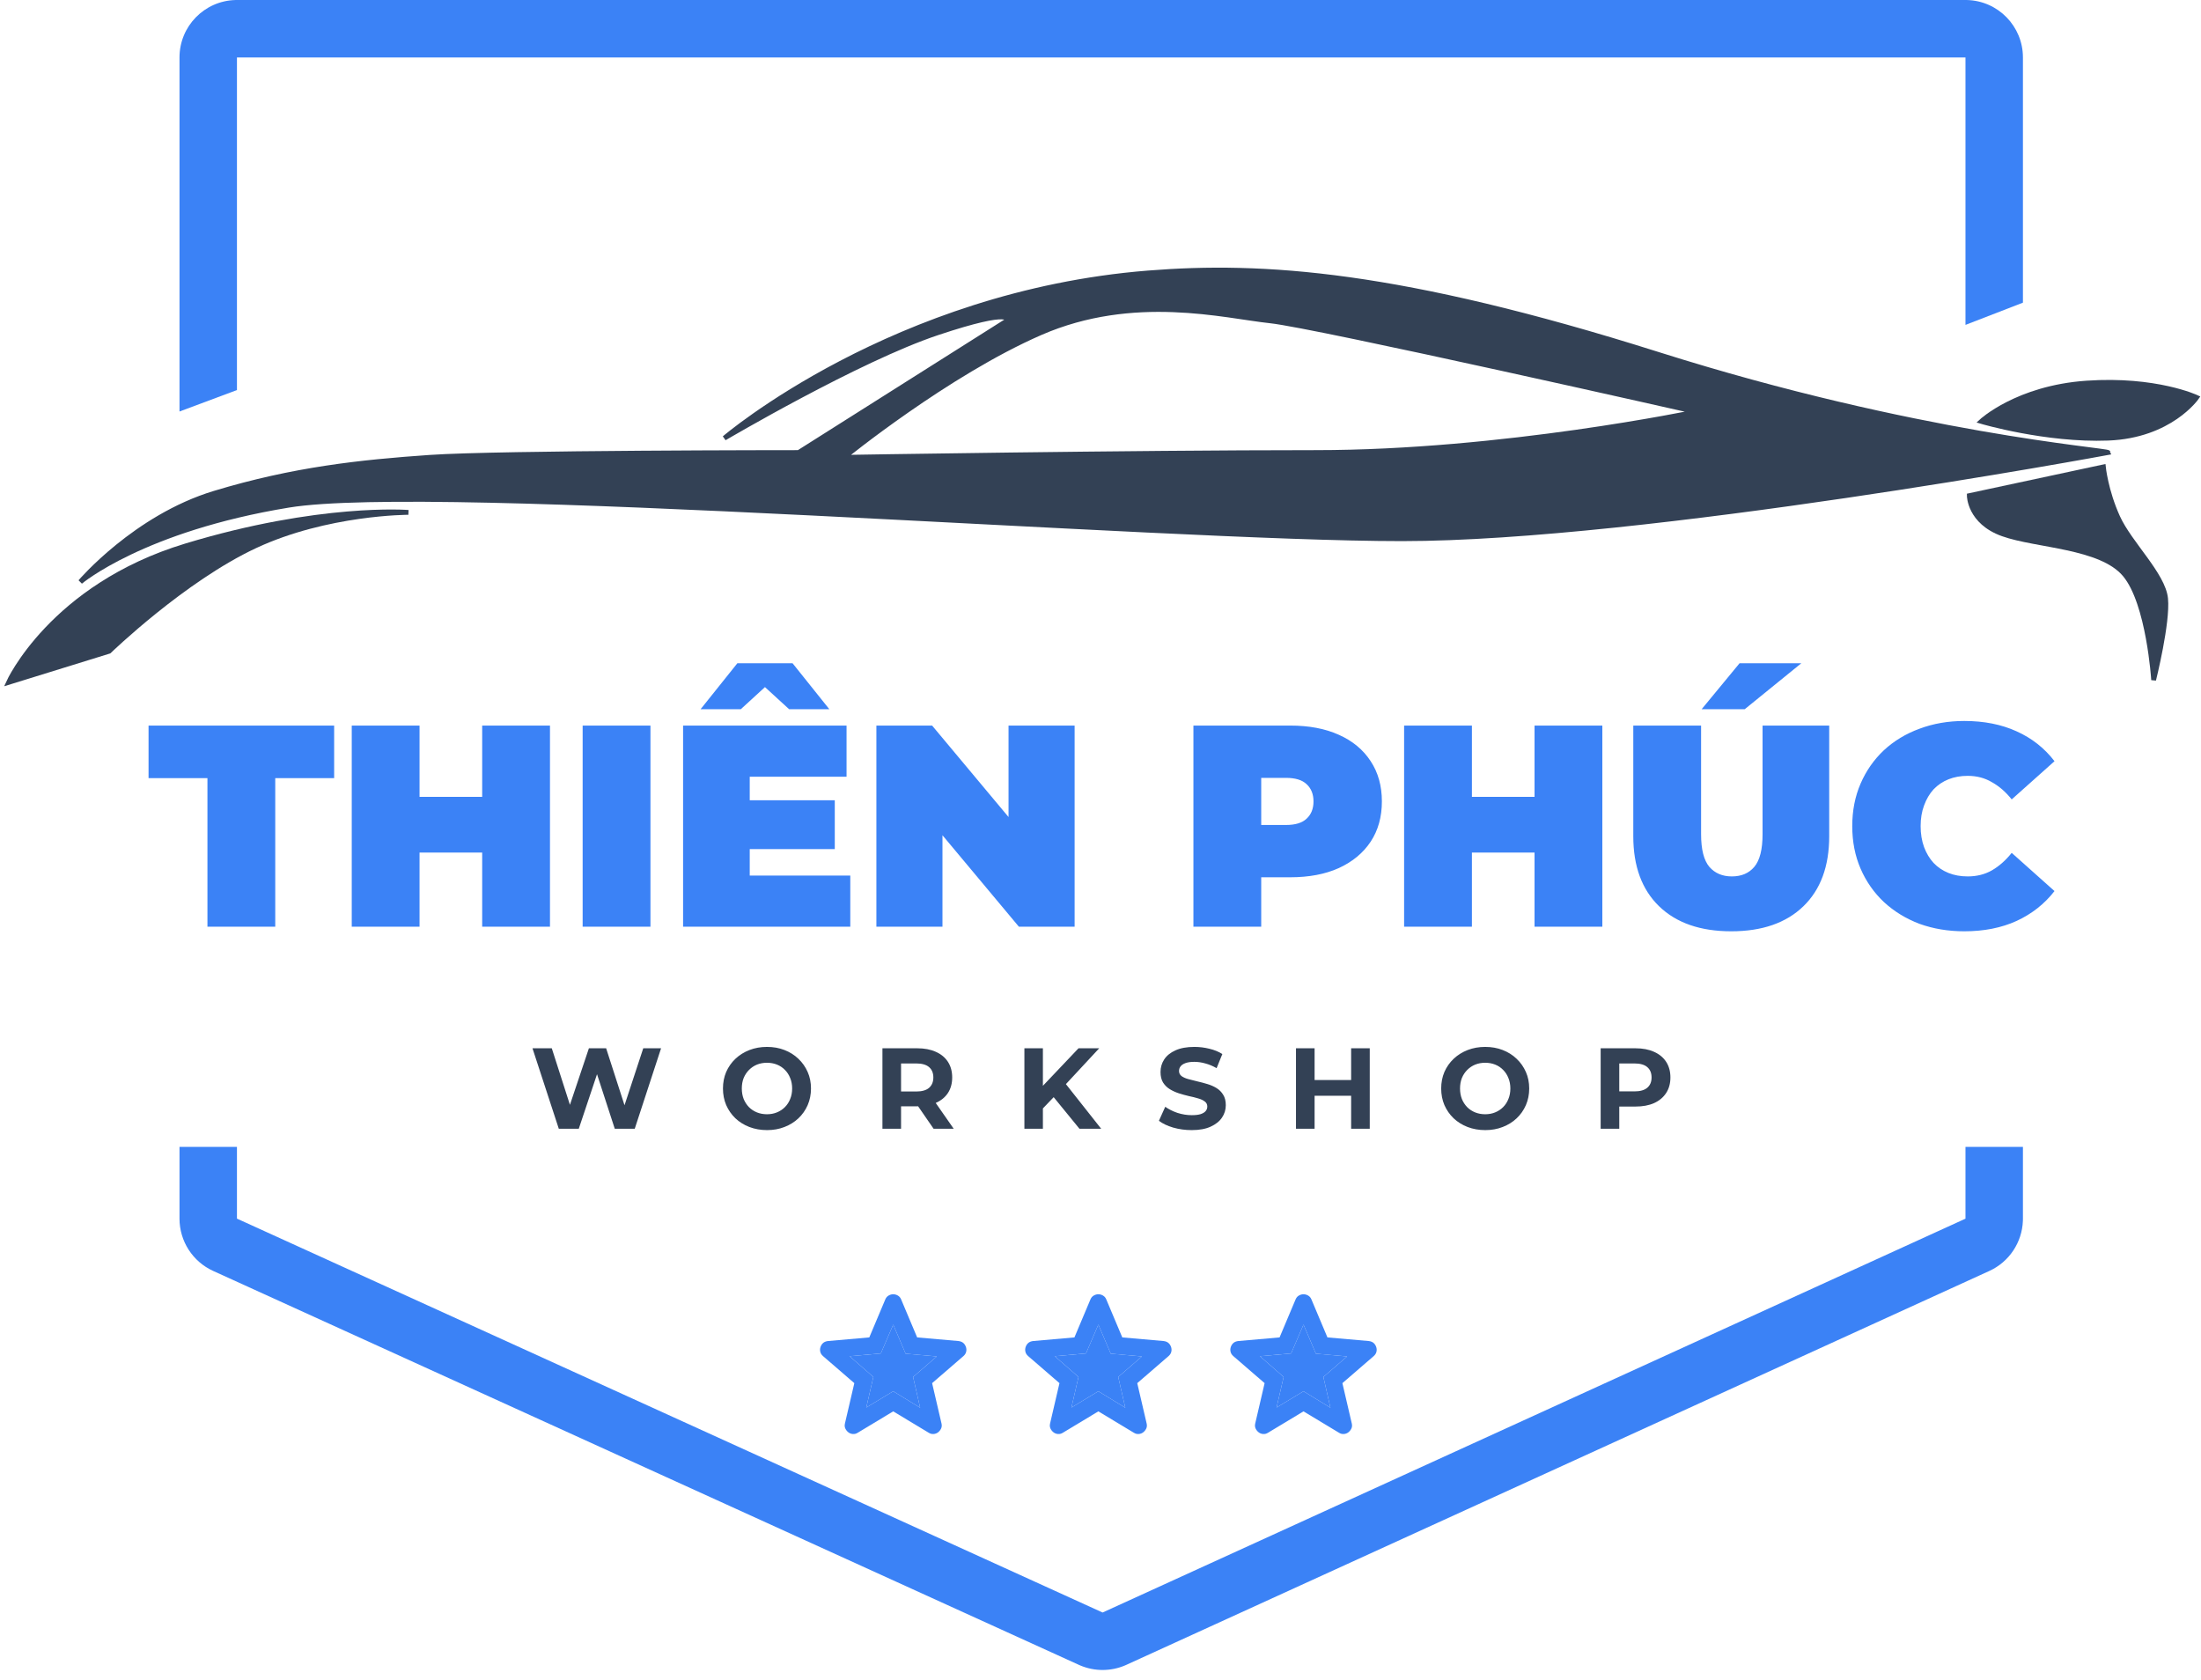 <svg width="515" height="393" viewBox="0 0 515 393" fill="none" xmlns="http://www.w3.org/2000/svg">
<path fill-rule="evenodd" clip-rule="evenodd" d="M328.022 126.039C384.6 126.039 493.273 105.873 493.273 105.873C493.091 105.292 448.459 102.036 387.961 82.906C327.462 63.776 295.474 61.718 268.643 63.86C209.081 68.616 169.492 102.512 169.492 102.512C169.492 102.512 200.862 84.026 219.348 77.864C237.834 71.702 235.593 75.064 235.593 75.064L186.858 105.873C186.858 105.873 116.836 105.873 100.591 106.993C84.346 108.114 68.661 109.794 50.175 115.396C31.689 120.998 18.805 136.123 18.805 136.123C18.805 136.123 33.37 123.799 67.54 118.197C101.711 112.595 271.444 126.039 328.022 126.039ZM307.856 105.873C264.162 105.873 197.501 106.993 197.501 106.993C197.501 106.993 221.589 87.387 243.435 77.864C265.282 68.341 286.569 73.943 297.212 75.064C307.856 76.184 396.923 96.35 396.923 96.35C396.923 96.35 351.549 105.873 307.856 105.873Z" fill="#334155"/>
<path d="M463.584 98.591C463.584 98.591 471.987 90.748 488.232 89.628C504.477 88.508 514 92.989 514 92.989C514 92.989 507.838 101.952 493.273 102.512C478.709 103.072 463.584 98.591 463.584 98.591Z" fill="#334155"/>
<path d="M460.783 115.956L492.153 109.234C492.153 109.234 492.713 114.836 495.514 120.998C498.315 127.16 506.158 134.442 506.718 140.044C507.278 145.646 503.917 159.09 503.917 159.09C503.917 159.09 502.796 141.164 497.195 134.442C491.593 127.72 476.468 127.72 468.626 124.919C460.783 122.118 460.783 115.956 460.783 115.956Z" fill="#334155"/>
<path d="M2 159.65L25.527 152.368C25.527 152.368 42.893 135.562 59.698 127.72C76.503 119.877 95.549 119.877 95.549 119.877C95.549 119.877 74.823 118.197 43.453 127.72C12.083 137.243 2 159.65 2 159.65Z" fill="#334155"/>
<path fill-rule="evenodd" clip-rule="evenodd" d="M328.022 126.039C384.6 126.039 493.273 105.873 493.273 105.873C493.091 105.292 448.459 102.036 387.961 82.906C327.462 63.776 295.474 61.718 268.643 63.86C209.081 68.616 169.492 102.512 169.492 102.512C169.492 102.512 200.862 84.026 219.348 77.864C237.834 71.702 235.593 75.064 235.593 75.064L186.858 105.873C186.858 105.873 116.836 105.873 100.591 106.993C84.346 108.114 68.661 109.794 50.175 115.396C31.689 120.998 18.805 136.123 18.805 136.123C18.805 136.123 33.37 123.799 67.54 118.197C101.711 112.595 271.444 126.039 328.022 126.039ZM307.856 105.873C264.162 105.873 197.501 106.993 197.501 106.993C197.501 106.993 221.589 87.387 243.435 77.864C265.282 68.341 286.569 73.943 297.212 75.064C307.856 76.184 396.923 96.35 396.923 96.35C396.923 96.35 351.549 105.873 307.856 105.873Z" stroke="#334155" stroke-width="1.12"/>
<path d="M463.584 98.591C463.584 98.591 471.987 90.748 488.232 89.628C504.477 88.508 514 92.989 514 92.989C514 92.989 507.838 101.952 493.273 102.512C478.709 103.072 463.584 98.591 463.584 98.591Z" stroke="#334155" stroke-width="1.12"/>
<path d="M460.783 115.956L492.153 109.234C492.153 109.234 492.713 114.836 495.514 120.998C498.315 127.16 506.158 134.442 506.718 140.044C507.278 145.646 503.917 159.09 503.917 159.09C503.917 159.09 502.796 141.164 497.195 134.442C491.593 127.72 476.468 127.72 468.626 124.919C460.783 122.118 460.783 115.956 460.783 115.956Z" stroke="#334155" stroke-width="1.12"/>
<path d="M2 159.65L25.527 152.368C25.527 152.368 42.893 135.562 59.698 127.72C76.503 119.877 95.549 119.877 95.549 119.877C95.549 119.877 74.823 118.197 43.453 127.72C12.083 137.243 2 159.65 2 159.65Z" stroke="#334155" stroke-width="1.12"/>
<path d="M48.539 216.807V182.054H34.759V169.753H78.184V182.054H64.403V216.807H48.539ZM112.823 169.753H128.687V216.807H112.823V169.753ZM98.168 216.807H82.304V169.753H98.168V216.807ZM113.898 199.464H97.093V186.424H113.898V199.464ZM136.331 216.807V169.753H152.195V216.807H136.331ZM174.351 187.23H195.324V198.658H174.351V187.23ZM175.427 204.842H198.954V216.807H159.832V169.753H198.08V181.718H175.427V204.842ZM163.932 165.921L172.536 155.166H185.443L194.047 165.921H184.636L175.091 157.182H182.888L173.343 165.921H163.932ZM205.061 216.807V169.753H218.102L242.033 198.389H235.983V169.753H251.444V216.807H238.403L214.472 188.171H220.522V216.807H205.061ZM279.241 216.807V169.753H301.894C306.286 169.753 310.073 170.47 313.255 171.904C316.481 173.338 318.968 175.399 320.716 178.088C322.464 180.732 323.338 183.869 323.338 187.499C323.338 191.129 322.464 194.266 320.716 196.91C318.968 199.554 316.481 201.615 313.255 203.094C310.073 204.528 306.286 205.245 301.894 205.245H288.047L295.105 198.456V216.807H279.241ZM295.105 200.204L288.047 193.011H300.886C303.082 193.011 304.695 192.518 305.726 191.532C306.801 190.546 307.339 189.202 307.339 187.499C307.339 185.796 306.801 184.452 305.726 183.466C304.695 182.48 303.082 181.987 300.886 181.987H288.047L295.105 174.794V200.204ZM359.059 169.753H374.923V216.807H359.059V169.753ZM344.405 216.807H328.541V169.753H344.405V216.807ZM360.135 199.464H343.329V186.424H360.135V199.464ZM405.086 217.883C397.871 217.883 392.247 215.934 388.213 212.035C384.18 208.136 382.164 202.669 382.164 195.633V169.753H398.028V195.162C398.028 198.747 398.678 201.302 399.977 202.825C401.277 204.304 403.024 205.044 405.22 205.044C407.461 205.044 409.209 204.304 410.464 202.825C411.763 201.302 412.413 198.747 412.413 195.162V169.753H428.008V195.633C428.008 202.669 425.992 208.136 421.958 212.035C417.925 215.934 412.301 217.883 405.086 217.883ZM398.162 165.921L407.035 155.166H421.488L408.245 165.921H398.162ZM459.614 217.883C455.85 217.883 452.354 217.3 449.128 216.135C445.946 214.925 443.167 213.222 440.792 211.026C438.462 208.831 436.647 206.231 435.347 203.229C434.048 200.226 433.398 196.91 433.398 193.28C433.398 189.65 434.048 186.334 435.347 183.331C436.647 180.329 438.462 177.73 440.792 175.534C443.167 173.338 445.946 171.657 449.128 170.492C452.354 169.282 455.85 168.677 459.614 168.677C464.23 168.677 468.308 169.484 471.848 171.097C475.434 172.71 478.391 175.041 480.722 178.088L470.706 187.029C469.316 185.281 467.77 183.936 466.067 182.995C464.409 182.009 462.527 181.516 460.421 181.516C458.763 181.516 457.261 181.785 455.917 182.323C454.573 182.861 453.407 183.645 452.422 184.676C451.48 185.707 450.741 186.961 450.203 188.44C449.666 189.874 449.397 191.488 449.397 193.28C449.397 195.073 449.666 196.708 450.203 198.187C450.741 199.621 451.48 200.854 452.422 201.884C453.407 202.915 454.573 203.699 455.917 204.237C457.261 204.775 458.763 205.044 460.421 205.044C462.527 205.044 464.409 204.573 466.067 203.632C467.77 202.646 469.316 201.279 470.706 199.532L480.722 208.472C478.391 211.475 475.434 213.805 471.848 215.463C468.308 217.076 464.23 217.883 459.614 217.883Z" fill="#3B82F6"/>
<path d="M130.749 264.074L124.592 245.253H129.109L134.46 261.923H132.201L137.794 245.253H141.827L147.205 261.923H145.027L150.512 245.253H154.68L148.522 264.074H143.844L139.084 249.447H140.321L135.428 264.074H130.749ZM179.488 264.397C178 264.397 176.619 264.155 175.347 263.671C174.092 263.187 172.999 262.506 172.066 261.628C171.152 260.749 170.435 259.718 169.915 258.535C169.413 257.352 169.162 256.062 169.162 254.663C169.162 253.265 169.413 251.975 169.915 250.792C170.435 249.608 171.161 248.578 172.093 247.699C173.025 246.821 174.119 246.14 175.374 245.656C176.628 245.172 177.991 244.93 179.461 244.93C180.949 244.93 182.311 245.172 183.548 245.656C184.803 246.14 185.887 246.821 186.801 247.699C187.733 248.578 188.459 249.608 188.979 250.792C189.499 251.957 189.759 253.247 189.759 254.663C189.759 256.062 189.499 257.361 188.979 258.562C188.459 259.745 187.733 260.776 186.801 261.654C185.887 262.515 184.803 263.187 183.548 263.671C182.311 264.155 180.957 264.397 179.488 264.397ZM179.461 260.686C180.303 260.686 181.074 260.543 181.773 260.256C182.49 259.969 183.118 259.557 183.655 259.019C184.193 258.482 184.605 257.845 184.892 257.11C185.197 256.375 185.349 255.56 185.349 254.663C185.349 253.767 185.197 252.952 184.892 252.217C184.605 251.482 184.193 250.845 183.655 250.308C183.135 249.77 182.517 249.357 181.8 249.071C181.083 248.784 180.303 248.64 179.461 248.64C178.618 248.64 177.838 248.784 177.121 249.071C176.422 249.357 175.804 249.77 175.266 250.308C174.728 250.845 174.307 251.482 174.002 252.217C173.716 252.952 173.572 253.767 173.572 254.663C173.572 255.542 173.716 256.357 174.002 257.11C174.307 257.845 174.719 258.482 175.239 259.019C175.777 259.557 176.404 259.969 177.121 260.256C177.838 260.543 178.618 260.686 179.461 260.686ZM206.477 264.074V245.253H214.624C216.309 245.253 217.761 245.53 218.98 246.086C220.199 246.624 221.14 247.404 221.803 248.425C222.466 249.447 222.798 250.666 222.798 252.082C222.798 253.48 222.466 254.69 221.803 255.712C221.14 256.716 220.199 257.487 218.98 258.025C217.761 258.562 216.309 258.831 214.624 258.831H208.897L210.833 256.922V264.074H206.477ZM218.442 264.074L213.737 257.245H218.388L223.148 264.074H218.442ZM210.833 257.406L208.897 255.363H214.382C215.726 255.363 216.73 255.076 217.394 254.502C218.057 253.911 218.388 253.104 218.388 252.082C218.388 251.043 218.057 250.236 217.394 249.662C216.73 249.089 215.726 248.802 214.382 248.802H208.897L210.833 246.731V257.406ZM243.592 259.772L243.35 254.744L252.358 245.253H257.198L249.078 253.991L246.658 256.573L243.592 259.772ZM239.693 264.074V245.253H244.022V264.074H239.693ZM252.573 264.074L245.878 255.873L248.728 252.781L257.655 264.074H252.573ZM278.832 264.397C277.326 264.397 275.883 264.2 274.503 263.806C273.123 263.393 272.011 262.864 271.169 262.219L272.648 258.939C273.454 259.512 274.404 259.987 275.498 260.364C276.609 260.722 277.729 260.902 278.859 260.902C279.719 260.902 280.409 260.821 280.929 260.66C281.467 260.48 281.861 260.238 282.112 259.934C282.363 259.629 282.489 259.279 282.489 258.885C282.489 258.383 282.291 257.989 281.897 257.702C281.503 257.397 280.983 257.155 280.338 256.976C279.692 256.779 278.975 256.599 278.187 256.438C277.416 256.259 276.636 256.044 275.847 255.793C275.076 255.542 274.368 255.219 273.723 254.825C273.078 254.43 272.549 253.911 272.137 253.265C271.742 252.62 271.545 251.795 271.545 250.792C271.545 249.716 271.832 248.739 272.406 247.861C272.997 246.964 273.875 246.256 275.041 245.737C276.224 245.199 277.703 244.93 279.477 244.93C280.66 244.93 281.825 245.073 282.973 245.36C284.12 245.629 285.133 246.041 286.011 246.597L284.667 249.904C283.788 249.402 282.91 249.035 282.032 248.802C281.153 248.551 280.293 248.425 279.45 248.425C278.608 248.425 277.918 248.524 277.38 248.721C276.842 248.918 276.457 249.178 276.224 249.501C275.991 249.806 275.874 250.164 275.874 250.576C275.874 251.06 276.071 251.455 276.466 251.76C276.86 252.046 277.38 252.279 278.025 252.459C278.671 252.638 279.379 252.817 280.149 252.996C280.938 253.176 281.718 253.382 282.489 253.615C283.277 253.848 283.994 254.162 284.64 254.556C285.285 254.95 285.805 255.47 286.199 256.115C286.612 256.761 286.818 257.576 286.818 258.562C286.818 259.62 286.522 260.588 285.93 261.466C285.339 262.345 284.452 263.053 283.268 263.59C282.103 264.128 280.624 264.397 278.832 264.397ZM316.145 245.253H320.501V264.074H316.145V245.253ZM307.594 264.074H303.238V245.253H307.594V264.074ZM316.467 256.357H307.272V252.674H316.467V256.357ZM347.54 264.397C346.052 264.397 344.672 264.155 343.399 263.671C342.145 263.187 341.051 262.506 340.119 261.628C339.205 260.749 338.488 259.718 337.968 258.535C337.466 257.352 337.215 256.062 337.215 254.663C337.215 253.265 337.466 251.975 337.968 250.792C338.488 249.608 339.214 248.578 340.146 247.699C341.078 246.821 342.171 246.14 343.426 245.656C344.681 245.172 346.043 244.93 347.513 244.93C349.001 244.93 350.363 245.172 351.6 245.656C352.855 246.14 353.94 246.821 354.854 247.699C355.786 248.578 356.512 249.608 357.032 250.792C357.552 251.957 357.811 253.247 357.811 254.663C357.811 256.062 357.552 257.361 357.032 258.562C356.512 259.745 355.786 260.776 354.854 261.654C353.94 262.515 352.855 263.187 351.6 263.671C350.363 264.155 349.01 264.397 347.54 264.397ZM347.513 260.686C348.356 260.686 349.127 260.543 349.826 260.256C350.543 259.969 351.17 259.557 351.708 259.019C352.246 258.482 352.658 257.845 352.945 257.11C353.249 256.375 353.402 255.56 353.402 254.663C353.402 253.767 353.249 252.952 352.945 252.217C352.658 251.482 352.246 250.845 351.708 250.308C351.188 249.77 350.57 249.357 349.853 249.071C349.135 248.784 348.356 248.64 347.513 248.64C346.671 248.64 345.891 248.784 345.174 249.071C344.475 249.357 343.856 249.77 343.319 250.308C342.781 250.845 342.36 251.482 342.055 252.217C341.768 252.952 341.625 253.767 341.625 254.663C341.625 255.542 341.768 256.357 342.055 257.11C342.36 257.845 342.772 258.482 343.292 259.019C343.83 259.557 344.457 259.969 345.174 260.256C345.891 260.543 346.671 260.686 347.513 260.686ZM374.529 264.074V245.253H382.677C384.362 245.253 385.814 245.53 387.032 246.086C388.251 246.624 389.192 247.404 389.856 248.425C390.519 249.447 390.851 250.666 390.851 252.082C390.851 253.48 390.519 254.69 389.856 255.712C389.192 256.734 388.251 257.523 387.032 258.078C385.814 258.616 384.362 258.885 382.677 258.885H376.949L378.885 256.922V264.074H374.529ZM378.885 257.406L376.949 255.336H382.435C383.779 255.336 384.783 255.049 385.446 254.475C386.109 253.902 386.441 253.104 386.441 252.082C386.441 251.043 386.109 250.236 385.446 249.662C384.783 249.089 383.779 248.802 382.435 248.802H376.949L378.885 246.731V257.406Z" fill="#334155"/>
<path d="M473.335 285.117L473.326 285.609C473.141 290.678 470.112 295.23 465.473 297.348L263.573 389.49L263.24 389.637C259.891 391.057 256.108 391.059 252.758 389.643L252.424 389.496L49.877 297.343C45.08 295.16 42 290.376 42 285.105V268.324H55.444V285.105L257.991 377.259L459.891 285.117V268.324H473.335V285.117ZM460.237 0.004C467.502 0.188 473.335 6.135 473.335 13.444V70.809L459.891 76.011V13.444H55.444V91.257L42 96.277V13.444C42 6.135 47.833 0.188 55.098 0.004L55.444 4.22692e-07H459.891L460.237 0.004Z" fill="#3B82F6"/>
<path fill-rule="evenodd" clip-rule="evenodd" d="M209 330.198L200.7 335.198C200.333 335.431 199.95 335.531 199.55 335.498C199.15 335.464 198.8 335.331 198.5 335.098C198.2 334.864 197.967 334.573 197.8 334.223C197.633 333.873 197.6 333.481 197.7 333.048L199.9 323.598L192.55 317.248C192.217 316.948 192.008 316.606 191.925 316.223C191.842 315.839 191.867 315.464 192 315.098C192.133 314.731 192.333 314.431 192.6 314.198C192.867 313.964 193.233 313.814 193.7 313.748L203.4 312.898L207.15 303.998C207.317 303.598 207.575 303.298 207.925 303.098C208.275 302.898 208.633 302.798 209 302.798C209.367 302.798 209.725 302.898 210.075 303.098C210.425 303.298 210.683 303.598 210.85 303.998L214.6 312.898L224.3 313.748C224.767 313.814 225.133 313.964 225.4 314.198C225.667 314.431 225.867 314.731 226 315.098C226.133 315.464 226.158 315.839 226.075 316.223C225.992 316.606 225.783 316.948 225.45 317.248L218.1 323.598L220.3 333.048C220.4 333.481 220.367 333.873 220.2 334.223C220.033 334.573 219.8 334.864 219.5 335.098C219.2 335.331 218.85 335.464 218.45 335.498C218.05 335.531 217.667 335.431 217.3 335.198L209 330.198ZM209 325.498L202.7 329.298L204.35 322.148L198.8 317.298L206.1 316.648L209 309.898L211.9 316.698L219.2 317.348L213.65 322.148L215.3 329.348L209 325.498Z" fill="#3B82F6"/>
<path d="M202.7 329.298L209 325.498L215.3 329.348L213.65 322.148L219.2 317.348L211.9 316.698L209 309.898L206.1 316.648L198.8 317.298L204.35 322.148L202.7 329.298Z" fill="#3B82F6"/>
<path fill-rule="evenodd" clip-rule="evenodd" d="M257 330.198L248.7 335.198C248.333 335.431 247.95 335.531 247.55 335.498C247.15 335.464 246.8 335.331 246.5 335.098C246.2 334.864 245.967 334.573 245.8 334.223C245.633 333.873 245.6 333.481 245.7 333.048L247.9 323.598L240.55 317.248C240.217 316.948 240.008 316.606 239.925 316.223C239.842 315.839 239.867 315.464 240 315.098C240.133 314.731 240.333 314.431 240.6 314.198C240.867 313.964 241.233 313.814 241.7 313.748L251.4 312.898L255.15 303.998C255.317 303.598 255.575 303.298 255.925 303.098C256.275 302.898 256.633 302.798 257 302.798C257.367 302.798 257.725 302.898 258.075 303.098C258.425 303.298 258.683 303.598 258.85 303.998L262.6 312.898L272.3 313.748C272.767 313.814 273.133 313.964 273.4 314.198C273.667 314.431 273.867 314.731 274 315.098C274.133 315.464 274.158 315.839 274.075 316.223C273.992 316.606 273.783 316.948 273.45 317.248L266.1 323.598L268.3 333.048C268.4 333.481 268.367 333.873 268.2 334.223C268.033 334.573 267.8 334.864 267.5 335.098C267.2 335.331 266.85 335.464 266.45 335.498C266.05 335.531 265.667 335.431 265.3 335.198L257 330.198ZM257 325.498L250.7 329.298L252.35 322.148L246.8 317.298L254.1 316.648L257 309.898L259.9 316.698L267.2 317.348L261.65 322.148L263.3 329.348L257 325.498Z" fill="#3B82F6"/>
<path d="M250.7 329.298L257 325.498L263.3 329.348L261.65 322.148L267.2 317.348L259.9 316.698L257 309.898L254.1 316.648L246.8 317.298L252.35 322.148L250.7 329.298Z" fill="#3B82F6"/>
<path fill-rule="evenodd" clip-rule="evenodd" d="M305 330.198L296.7 335.198C296.333 335.431 295.95 335.531 295.55 335.498C295.15 335.464 294.8 335.331 294.5 335.098C294.2 334.864 293.967 334.573 293.8 334.223C293.633 333.873 293.6 333.481 293.7 333.048L295.9 323.598L288.55 317.248C288.217 316.948 288.008 316.606 287.925 316.223C287.842 315.839 287.867 315.464 288 315.098C288.133 314.731 288.333 314.431 288.6 314.198C288.867 313.964 289.233 313.814 289.7 313.748L299.4 312.898L303.15 303.998C303.317 303.598 303.575 303.298 303.925 303.098C304.275 302.898 304.633 302.798 305 302.798C305.367 302.798 305.725 302.898 306.075 303.098C306.425 303.298 306.683 303.598 306.85 303.998L310.6 312.898L320.3 313.748C320.767 313.814 321.133 313.964 321.4 314.198C321.667 314.431 321.867 314.731 322 315.098C322.133 315.464 322.158 315.839 322.075 316.223C321.992 316.606 321.783 316.948 321.45 317.248L314.1 323.598L316.3 333.048C316.4 333.481 316.367 333.873 316.2 334.223C316.033 334.573 315.8 334.864 315.5 335.098C315.2 335.331 314.85 335.464 314.45 335.498C314.05 335.531 313.667 335.431 313.3 335.198L305 330.198ZM305 325.498L298.7 329.298L300.35 322.148L294.8 317.298L302.1 316.648L305 309.898L307.9 316.698L315.2 317.348L309.65 322.148L311.3 329.348L305 325.498Z" fill="#3B82F6"/>
<path d="M298.7 329.298L305 325.498L311.3 329.348L309.65 322.148L315.2 317.348L307.9 316.698L305 309.898L302.1 316.648L294.8 317.298L300.35 322.148L298.7 329.298Z" fill="#3B82F6"/>
</svg>
